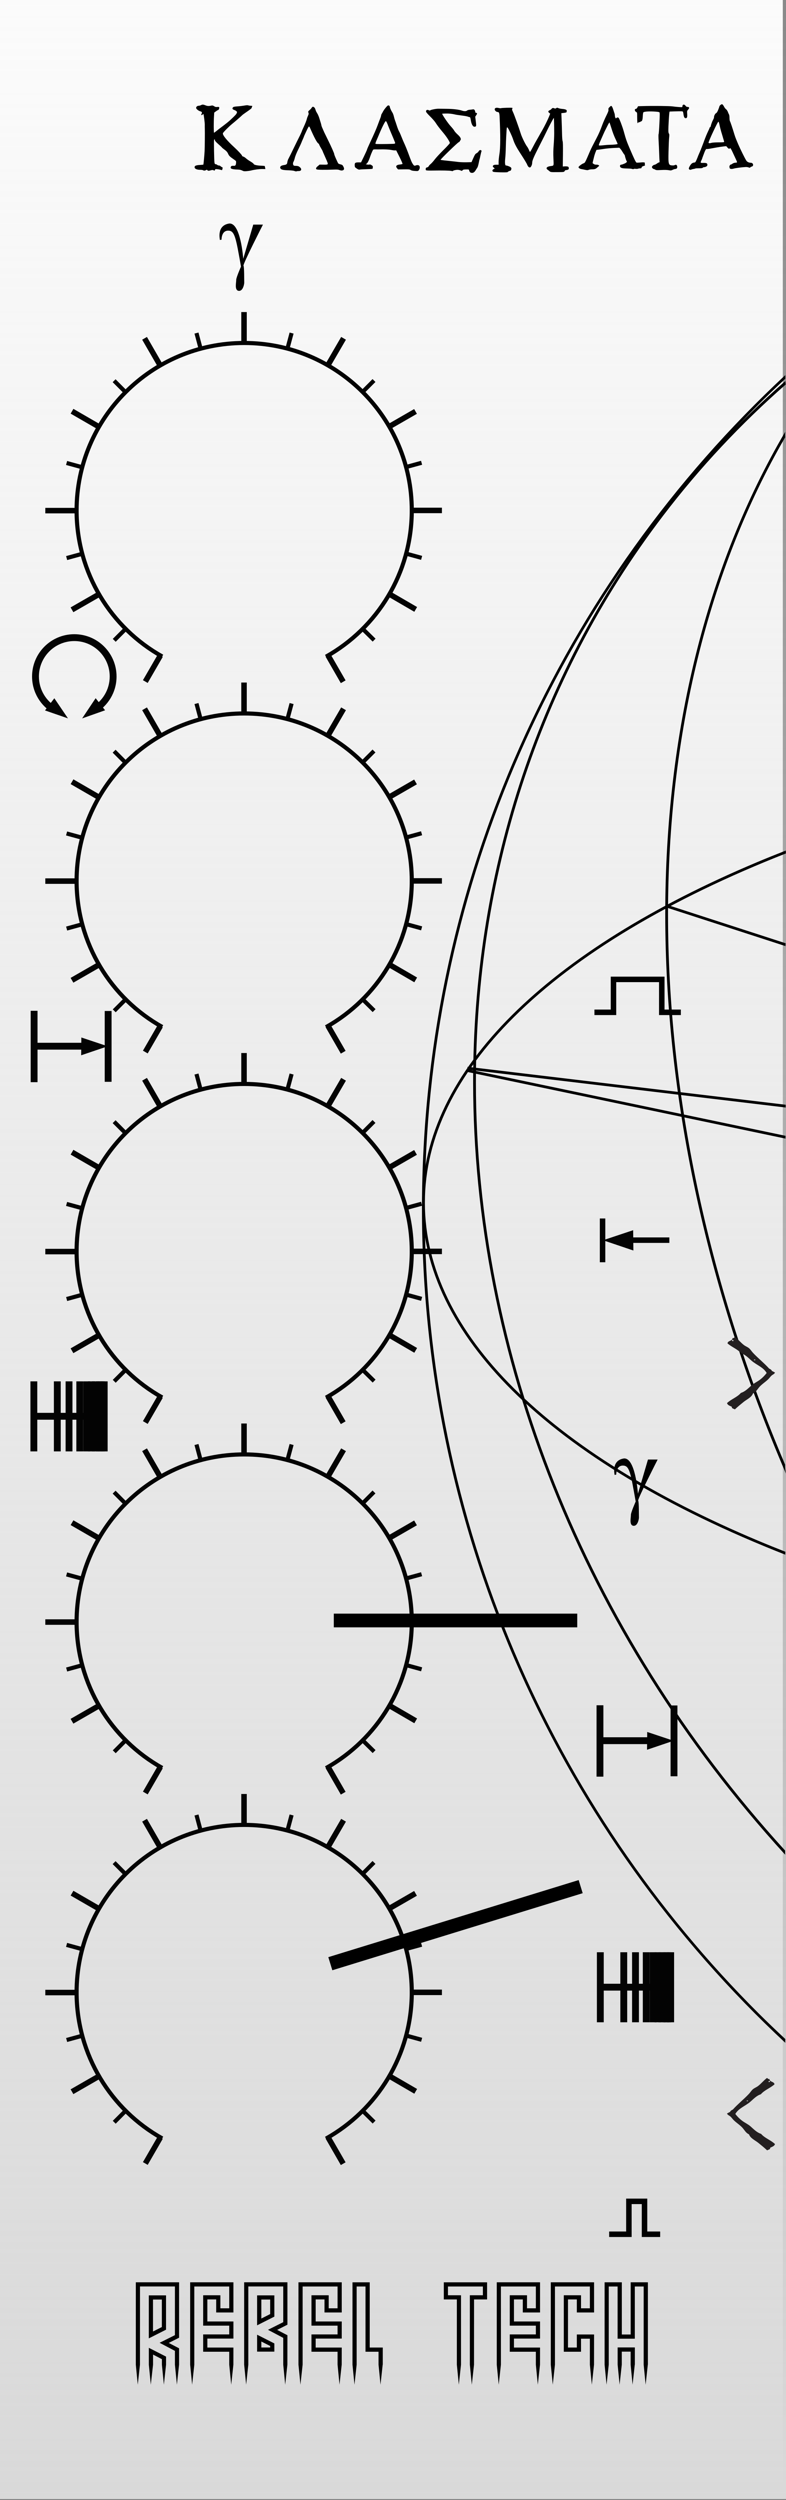 <?xml version="1.0" encoding="UTF-8" standalone="no"?>
<!-- Created with Inkscape (http://www.inkscape.org/) -->

<svg
   width="40.465mm"
   height="128.55mm"
   viewBox="0 0 40.465 128.55"
   version="1.1"
   id="svg3463"
   inkscape:version="1.1.1 (c3084ef, 2021-09-22)"
   sodipodi:docname="Klasmata.svg"
   xmlns:inkscape="http://www.inkscape.org/namespaces/inkscape"
   xmlns:sodipodi="http://sodipodi.sourceforge.net/DTD/sodipodi-0.dtd"
   xmlns:xlink="http://www.w3.org/1999/xlink"
   xmlns="http://www.w3.org/2000/svg"
   xmlns:svg="http://www.w3.org/2000/svg">
  <rect x="0" y="0" width="40.465" height="128.55" fill="#808080" stroke="none"/>
  <sodipodi:namedview
     id="namedview3465"
     pagecolor="#ffffff"
     bordercolor="#666666"
     borderopacity="1.0"
     inkscape:pageshadow="2"
     inkscape:pageopacity="0.0"
     inkscape:pagecheckerboard="0"
     inkscape:document-units="mm"
     showgrid="false"
     fit-margin-top="0"
     fit-margin-left="0"
     fit-margin-right="0"
     fit-margin-bottom="0"
     inkscape:zoom="0.77771465"
     inkscape:cx="111.86622"
     inkscape:cy="151.08369"
     inkscape:window-width="1312"
     inkscape:window-height="1081"
     inkscape:window-x="2560"
     inkscape:window-y="69"
     inkscape:window-maximized="0"
     inkscape:current-layer="g16669" />
  <defs
     id="defs3460">
    <linearGradient
       inkscape:collect="always"
       xlink:href="#linearGradient5761"
       id="linearGradient5763"
       x1="10"
       y1="128.5"
       x2="10"
       y2="5.583496e-07"
       gradientUnits="userSpaceOnUse"
       gradientTransform="matrix(2.024,0,0,1,-0.025,-0.025)" />
    <linearGradient
       inkscape:collect="always"
       id="linearGradient5761">
      <stop
         style="stop-color:#d9d9d9;stop-opacity:1"
         offset="0"
         id="stop5757" />
      <stop
         style="stop-color:#d9d9d9;stop-opacity:0.102"
         offset="1"
         id="stop5759" />
    </linearGradient>
  </defs>
  <g
     inkscape:label="background"
     inkscape:groupmode="layer"
     id="layer1"
     style="display:inline">
    <g
       id="g16669"
       style="fill:none;stroke:#ff0000;stroke-width:0.05"
       transform="translate(0.025,0.025)">
      <rect
         id="rect16671"
         height="128.5"
         width="40.3"
         y="-0.025"
         x="-0.025"
         style="fill:#ffffff;fill-opacity:1;stroke:none" />
      <rect
         x="-0.025"
         y="-0.025"
         width="40.47"
         height="128.5"
         id="rect2081-3"
         style="display:inline;fill:url(#linearGradient5763);fill-opacity:1;stroke:none;stroke-width:0.071" />
      <g
         id="g16679"
         transform="translate(12.53,102.35)">
        <g
           id="g16681">
          <path
             id="path16683"
             d="M -4.204,7.581 C -6.835,6.111 -8.612,3.301 -8.612,0.071 c 0,-4.75 3.863,-8.61 8.628,-8.61 4.764,0 8.628,3.86 8.628,8.61 0,3.23 -1.78,6.04 -4.415,7.52"
             style="fill:none;stroke:#030303;stroke-width:0.212"
             inkscape:connector-curvature="0" />
          <path
             id="path16685"
             d="m -2.44,-9.049 0.216,0.81"
             style="fill:none;stroke:#030303;stroke-width:0.212"
             inkscape:connector-curvature="0" />
          <path
             id="path16687"
             d="m -5.113,-8.779 0.808,1.4"
             style="fill:none;stroke:#030303;stroke-width:0.283"
             inkscape:connector-curvature="0" />
          <path
             id="path16689"
             d="m -6.68,-6.599 0.589,0.59"
             style="fill:none;stroke:#030303;stroke-width:0.212"
             inkscape:connector-curvature="0" />
          <path
             id="path16691"
             d="m -8.847,-5.029 1.385,0.8"
             style="fill:none;stroke:#030303;stroke-width:0.283"
             inkscape:connector-curvature="0" />
          <path
             id="path16693"
             d="m -9.127,-2.369 0.804,0.22"
             style="fill:none;stroke:#030303;stroke-width:0.212"
             inkscape:connector-curvature="0" />
          <path
             id="path16695"
             d="m -10.222,0.081 h 1.606"
             style="fill:none;stroke:#030303;stroke-width:0.283"
             inkscape:connector-curvature="0" />
          <path
             id="path16697"
             d="M -9.124,2.521 -8.32,2.301"
             style="fill:none;stroke:#030303;stroke-width:0.212"
             inkscape:connector-curvature="0" />
          <path
             id="path16699"
             d="M -8.849,5.181 -7.457,4.381"
             style="fill:none;stroke:#030303;stroke-width:0.283"
             inkscape:connector-curvature="0" />
          <path
             id="path16701"
             d="m -6.674,6.751 0.588,-0.59"
             style="fill:none;stroke:#030303;stroke-width:0.212"
             inkscape:connector-curvature="0" />
          <path
             id="path16703"
             d="m -5.074,8.871 0.776,-1.34"
             style="fill:none;stroke:#030303;stroke-width:0.283"
             inkscape:connector-curvature="0" />
          <path
             id="path16705"
             d="M 5.114,8.881 4.33,7.521"
             style="fill:none;stroke:#030303;stroke-width:0.283"
             inkscape:connector-curvature="0" />
          <path
             id="path16707"
             d="m 6.705,6.741 -0.589,-0.58"
             style="fill:none;stroke:#030303;stroke-width:0.212"
             inkscape:connector-curvature="0" />
          <path
             id="path16709"
             d="m 8.846,5.161 -1.36,-0.79"
             style="fill:none;stroke:#030303;stroke-width:0.283"
             inkscape:connector-curvature="0" />
          <path
             id="path16711"
             d="M 9.151,2.511 8.347,2.291"
             style="fill:none;stroke:#030303;stroke-width:0.212"
             inkscape:connector-curvature="0" />
          <path
             id="path16713"
             d="M 10.196,0.071 H 8.64"
             style="fill:none;stroke:#030303;stroke-width:0.283"
             inkscape:connector-curvature="0" />
          <path
             id="path16715"
             d="M 9.149,-2.379 8.345,-2.159"
             style="fill:none;stroke:#030303;stroke-width:0.212"
             inkscape:connector-curvature="0" />
          <path
             id="path16717"
             d="M 8.837,-5.019 7.483,-4.239"
             style="fill:none;stroke:#030303;stroke-width:0.283"
             inkscape:connector-curvature="0" />
          <path
             id="path16719"
             d="m 6.699,-6.609 -0.588,0.59"
             style="fill:none;stroke:#030303;stroke-width:0.212"
             inkscape:connector-curvature="0" />
          <path
             id="path16721"
             d="m 5.132,-8.779 -0.809,1.39"
             style="fill:none;stroke:#030303;stroke-width:0.283"
             inkscape:connector-curvature="0" />
          <path
             id="path16723"
             d="m 2.457,-9.049 -0.215,0.8"
             style="fill:none;stroke:#030303;stroke-width:0.212"
             inkscape:connector-curvature="0" />
          <path
             id="path16725"
             d="m 0.008,-10.129 v 1.59"
             style="fill:none;stroke:#030303;stroke-width:0.283"
             inkscape:connector-curvature="0" />
        </g>
      </g>
      <g
         id="g16729"
         transform="translate(12.53,83.3)">
        <g
           id="g16731">
          <path
             id="path16733"
             d="M -4.204,7.581 C -6.835,6.111 -8.612,3.301 -8.612,0.071 c 0,-4.75 3.863,-8.61 8.628,-8.61 4.764,0 8.628,3.86 8.628,8.61 0,3.23 -1.78,6.04 -4.415,7.52"
             style="fill:none;stroke:#030303;stroke-width:0.212"
             inkscape:connector-curvature="0" />
          <path
             id="path16735"
             d="m -2.44,-9.049 0.216,0.81"
             style="fill:none;stroke:#030303;stroke-width:0.212"
             inkscape:connector-curvature="0" />
          <path
             id="path16737"
             d="m -5.113,-8.779 0.808,1.4"
             style="fill:none;stroke:#030303;stroke-width:0.283"
             inkscape:connector-curvature="0" />
          <path
             id="path16739"
             d="m -6.68,-6.599 0.589,0.59"
             style="fill:none;stroke:#030303;stroke-width:0.212"
             inkscape:connector-curvature="0" />
          <path
             id="path16741"
             d="m -8.847,-5.029 1.385,0.8"
             style="fill:none;stroke:#030303;stroke-width:0.283"
             inkscape:connector-curvature="0" />
          <path
             id="path16743"
             d="m -9.127,-2.369 0.804,0.22"
             style="fill:none;stroke:#030303;stroke-width:0.212"
             inkscape:connector-curvature="0" />
          <path
             id="path16745"
             d="m -10.222,0.081 h 1.606"
             style="fill:none;stroke:#030303;stroke-width:0.283"
             inkscape:connector-curvature="0" />
          <path
             id="path16747"
             d="M -9.124,2.521 -8.32,2.301"
             style="fill:none;stroke:#030303;stroke-width:0.212"
             inkscape:connector-curvature="0" />
          <path
             id="path16749"
             d="M -8.849,5.181 -7.457,4.381"
             style="fill:none;stroke:#030303;stroke-width:0.283"
             inkscape:connector-curvature="0" />
          <path
             id="path16751"
             d="m -6.674,6.751 0.588,-0.59"
             style="fill:none;stroke:#030303;stroke-width:0.212"
             inkscape:connector-curvature="0" />
          <path
             id="path16753"
             d="m -5.074,8.871 0.776,-1.34"
             style="fill:none;stroke:#030303;stroke-width:0.283"
             inkscape:connector-curvature="0" />
          <path
             id="path16755"
             d="M 5.114,8.881 4.33,7.521"
             style="fill:none;stroke:#030303;stroke-width:0.283"
             inkscape:connector-curvature="0" />
          <path
             id="path16757"
             d="m 6.705,6.741 -0.589,-0.58"
             style="fill:none;stroke:#030303;stroke-width:0.212"
             inkscape:connector-curvature="0" />
          <path
             id="path16759"
             d="m 8.846,5.161 -1.36,-0.79"
             style="fill:none;stroke:#030303;stroke-width:0.283"
             inkscape:connector-curvature="0" />
          <path
             id="path16761"
             d="M 9.151,2.511 8.347,2.291"
             style="fill:none;stroke:#030303;stroke-width:0.212"
             inkscape:connector-curvature="0" />
          <path
             id="path16763"
             d="M 10.196,0.071 H 8.64"
             style="fill:none;stroke:#030303;stroke-width:0.283"
             inkscape:connector-curvature="0" />
          <path
             id="path16765"
             d="M 9.149,-2.379 8.345,-2.159"
             style="fill:none;stroke:#030303;stroke-width:0.212"
             inkscape:connector-curvature="0" />
          <path
             id="path16767"
             d="M 8.837,-5.019 7.483,-4.239"
             style="fill:none;stroke:#030303;stroke-width:0.283"
             inkscape:connector-curvature="0" />
          <path
             id="path16769"
             d="m 6.699,-6.609 -0.588,0.59"
             style="fill:none;stroke:#030303;stroke-width:0.212"
             inkscape:connector-curvature="0" />
          <path
             id="path16771"
             d="m 5.132,-8.779 -0.809,1.39"
             style="fill:none;stroke:#030303;stroke-width:0.283"
             inkscape:connector-curvature="0" />
          <path
             id="path16773"
             d="m 2.457,-9.049 -0.215,0.8"
             style="fill:none;stroke:#030303;stroke-width:0.212"
             inkscape:connector-curvature="0" />
          <path
             id="path16775"
             d="m 0.008,-10.129 v 1.59"
             style="fill:none;stroke:#030303;stroke-width:0.283"
             inkscape:connector-curvature="0" />
        </g>
      </g>
      <g
         id="g16779"
         transform="translate(12.53,64.25)">
        <g
           id="g16781">
          <path
             id="path16783"
             d="M -4.204,7.581 C -6.835,6.111 -8.612,3.301 -8.612,0.071 c 0,-4.75 3.863,-8.61 8.628,-8.61 4.764,0 8.628,3.86 8.628,8.61 0,3.23 -1.78,6.04 -4.415,7.52"
             style="fill:none;stroke:#030303;stroke-width:0.212"
             inkscape:connector-curvature="0" />
          <path
             id="path16785"
             d="m -2.44,-9.049 0.216,0.81"
             style="fill:none;stroke:#030303;stroke-width:0.212"
             inkscape:connector-curvature="0" />
          <path
             id="path16787"
             d="m -5.113,-8.779 0.808,1.4"
             style="fill:none;stroke:#030303;stroke-width:0.283"
             inkscape:connector-curvature="0" />
          <path
             id="path16789"
             d="m -6.68,-6.599 0.589,0.59"
             style="fill:none;stroke:#030303;stroke-width:0.212"
             inkscape:connector-curvature="0" />
          <path
             id="path16791"
             d="m -8.847,-5.029 1.385,0.8"
             style="fill:none;stroke:#030303;stroke-width:0.283"
             inkscape:connector-curvature="0" />
          <path
             id="path16793"
             d="m -9.127,-2.369 0.804,0.22"
             style="fill:none;stroke:#030303;stroke-width:0.212"
             inkscape:connector-curvature="0" />
          <path
             id="path16795"
             d="m -10.222,0.081 h 1.606"
             style="fill:none;stroke:#030303;stroke-width:0.283"
             inkscape:connector-curvature="0" />
          <path
             id="path16797"
             d="M -9.124,2.521 -8.32,2.301"
             style="fill:none;stroke:#030303;stroke-width:0.212"
             inkscape:connector-curvature="0" />
          <path
             id="path16799"
             d="M -8.849,5.181 -7.457,4.381"
             style="fill:none;stroke:#030303;stroke-width:0.283"
             inkscape:connector-curvature="0" />
          <path
             id="path16801"
             d="m -6.674,6.751 0.588,-0.59"
             style="fill:none;stroke:#030303;stroke-width:0.212"
             inkscape:connector-curvature="0" />
          <path
             id="path16803"
             d="m -5.074,8.871 0.776,-1.34"
             style="fill:none;stroke:#030303;stroke-width:0.283"
             inkscape:connector-curvature="0" />
          <path
             id="path16805"
             d="M 5.114,8.881 4.33,7.521"
             style="fill:none;stroke:#030303;stroke-width:0.283"
             inkscape:connector-curvature="0" />
          <path
             id="path16807"
             d="m 6.705,6.741 -0.589,-0.58"
             style="fill:none;stroke:#030303;stroke-width:0.212"
             inkscape:connector-curvature="0" />
          <path
             id="path16809"
             d="m 8.846,5.161 -1.36,-0.79"
             style="fill:none;stroke:#030303;stroke-width:0.283"
             inkscape:connector-curvature="0" />
          <path
             id="path16811"
             d="M 9.151,2.511 8.347,2.291"
             style="fill:none;stroke:#030303;stroke-width:0.212"
             inkscape:connector-curvature="0" />
          <path
             id="path16813"
             d="M 10.196,0.071 H 8.64"
             style="fill:none;stroke:#030303;stroke-width:0.283"
             inkscape:connector-curvature="0" />
          <path
             id="path16815"
             d="M 9.149,-2.379 8.345,-2.159"
             style="fill:none;stroke:#030303;stroke-width:0.212"
             inkscape:connector-curvature="0" />
          <path
             id="path16817"
             d="M 8.837,-5.019 7.483,-4.239"
             style="fill:none;stroke:#030303;stroke-width:0.283"
             inkscape:connector-curvature="0" />
          <path
             id="path16819"
             d="m 6.699,-6.609 -0.588,0.59"
             style="fill:none;stroke:#030303;stroke-width:0.212"
             inkscape:connector-curvature="0" />
          <path
             id="path16821"
             d="m 5.132,-8.779 -0.809,1.39"
             style="fill:none;stroke:#030303;stroke-width:0.283"
             inkscape:connector-curvature="0" />
          <path
             id="path16823"
             d="m 2.457,-9.049 -0.215,0.8"
             style="fill:none;stroke:#030303;stroke-width:0.212"
             inkscape:connector-curvature="0" />
          <path
             id="path16825"
             d="m 0.008,-10.129 v 1.59"
             style="fill:none;stroke:#030303;stroke-width:0.283"
             inkscape:connector-curvature="0" />
        </g>
      </g>
      <g
         id="g16829"
         transform="translate(12.53,45.2)">
        <g
           id="g16831">
          <path
             id="path16833"
             d="M -4.204,7.581 C -6.835,6.111 -8.612,3.301 -8.612,0.071 c 0,-4.75 3.863,-8.61 8.628,-8.61 4.764,0 8.628,3.86 8.628,8.61 0,3.23 -1.78,6.04 -4.415,7.52"
             style="fill:none;stroke:#030303;stroke-width:0.212"
             inkscape:connector-curvature="0" />
          <path
             id="path16835"
             d="m -2.44,-9.049 0.216,0.81"
             style="fill:none;stroke:#030303;stroke-width:0.212"
             inkscape:connector-curvature="0" />
          <path
             id="path16837"
             d="m -5.113,-8.779 0.808,1.4"
             style="fill:none;stroke:#030303;stroke-width:0.283"
             inkscape:connector-curvature="0" />
          <path
             id="path16839"
             d="m -6.68,-6.599 0.589,0.59"
             style="fill:none;stroke:#030303;stroke-width:0.212"
             inkscape:connector-curvature="0" />
          <path
             id="path16841"
             d="m -8.847,-5.029 1.385,0.8"
             style="fill:none;stroke:#030303;stroke-width:0.283"
             inkscape:connector-curvature="0" />
          <path
             id="path16843"
             d="m -9.127,-2.369 0.804,0.22"
             style="fill:none;stroke:#030303;stroke-width:0.212"
             inkscape:connector-curvature="0" />
          <path
             id="path16845"
             d="m -10.222,0.081 h 1.606"
             style="fill:none;stroke:#030303;stroke-width:0.283"
             inkscape:connector-curvature="0" />
          <path
             id="path16847"
             d="M -9.124,2.521 -8.32,2.301"
             style="fill:none;stroke:#030303;stroke-width:0.212"
             inkscape:connector-curvature="0" />
          <path
             id="path16849"
             d="M -8.849,5.181 -7.457,4.381"
             style="fill:none;stroke:#030303;stroke-width:0.283"
             inkscape:connector-curvature="0" />
          <path
             id="path16851"
             d="m -6.674,6.751 0.588,-0.59"
             style="fill:none;stroke:#030303;stroke-width:0.212"
             inkscape:connector-curvature="0" />
          <path
             id="path16853"
             d="m -5.074,8.871 0.776,-1.34"
             style="fill:none;stroke:#030303;stroke-width:0.283"
             inkscape:connector-curvature="0" />
          <path
             id="path16855"
             d="M 5.114,8.881 4.33,7.521"
             style="fill:none;stroke:#030303;stroke-width:0.283"
             inkscape:connector-curvature="0" />
          <path
             id="path16857"
             d="m 6.705,6.741 -0.589,-0.58"
             style="fill:none;stroke:#030303;stroke-width:0.212"
             inkscape:connector-curvature="0" />
          <path
             id="path16859"
             d="m 8.846,5.161 -1.36,-0.79"
             style="fill:none;stroke:#030303;stroke-width:0.283"
             inkscape:connector-curvature="0" />
          <path
             id="path16861"
             d="M 9.151,2.511 8.347,2.291"
             style="fill:none;stroke:#030303;stroke-width:0.212"
             inkscape:connector-curvature="0" />
          <path
             id="path16863"
             d="M 10.196,0.071 H 8.64"
             style="fill:none;stroke:#030303;stroke-width:0.283"
             inkscape:connector-curvature="0" />
          <path
             id="path16865"
             d="M 9.149,-2.379 8.345,-2.159"
             style="fill:none;stroke:#030303;stroke-width:0.212"
             inkscape:connector-curvature="0" />
          <path
             id="path16867"
             d="M 8.837,-5.019 7.483,-4.239"
             style="fill:none;stroke:#030303;stroke-width:0.283"
             inkscape:connector-curvature="0" />
          <path
             id="path16869"
             d="m 6.699,-6.609 -0.588,0.59"
             style="fill:none;stroke:#030303;stroke-width:0.212"
             inkscape:connector-curvature="0" />
          <path
             id="path16871"
             d="m 5.132,-8.779 -0.809,1.39"
             style="fill:none;stroke:#030303;stroke-width:0.283"
             inkscape:connector-curvature="0" />
          <path
             id="path16873"
             d="m 2.457,-9.049 -0.215,0.8"
             style="fill:none;stroke:#030303;stroke-width:0.212"
             inkscape:connector-curvature="0" />
          <path
             id="path16875"
             d="m 0.008,-10.129 v 1.59"
             style="fill:none;stroke:#030303;stroke-width:0.283"
             inkscape:connector-curvature="0" />
        </g>
      </g>
      <g
         id="g16879"
         transform="translate(12.53,26.15)">
        <g
           id="g16881">
          <path
             id="path16883"
             d="M -4.204,7.581 C -6.835,6.111 -8.612,3.301 -8.612,0.071 c 0,-4.75 3.863,-8.61 8.628,-8.61 4.764,0 8.628,3.86 8.628,8.61 0,3.23 -1.78,6.04 -4.415,7.52"
             style="fill:none;stroke:#030303;stroke-width:0.212"
             inkscape:connector-curvature="0" />
          <path
             id="path16885"
             d="m -2.44,-9.049 0.216,0.81"
             style="fill:none;stroke:#030303;stroke-width:0.212"
             inkscape:connector-curvature="0" />
          <path
             id="path16887"
             d="m -5.113,-8.779 0.808,1.4"
             style="fill:none;stroke:#030303;stroke-width:0.283"
             inkscape:connector-curvature="0" />
          <path
             id="path16889"
             d="m -6.68,-6.599 0.589,0.59"
             style="fill:none;stroke:#030303;stroke-width:0.212"
             inkscape:connector-curvature="0" />
          <path
             id="path16891"
             d="m -8.847,-5.029 1.385,0.8"
             style="fill:none;stroke:#030303;stroke-width:0.283"
             inkscape:connector-curvature="0" />
          <path
             id="path16893"
             d="m -9.127,-2.369 0.804,0.22"
             style="fill:none;stroke:#030303;stroke-width:0.212"
             inkscape:connector-curvature="0" />
          <path
             id="path16895"
             d="m -10.222,0.081 h 1.606"
             style="fill:none;stroke:#030303;stroke-width:0.283"
             inkscape:connector-curvature="0" />
          <path
             id="path16897"
             d="M -9.124,2.521 -8.32,2.301"
             style="fill:none;stroke:#030303;stroke-width:0.212"
             inkscape:connector-curvature="0" />
          <path
             id="path16899"
             d="M -8.849,5.181 -7.457,4.381"
             style="fill:none;stroke:#030303;stroke-width:0.283"
             inkscape:connector-curvature="0" />
          <path
             id="path16901"
             d="m -6.674,6.751 0.588,-0.59"
             style="fill:none;stroke:#030303;stroke-width:0.212"
             inkscape:connector-curvature="0" />
          <path
             id="path16903"
             d="m -5.074,8.871 0.776,-1.34"
             style="fill:none;stroke:#030303;stroke-width:0.283"
             inkscape:connector-curvature="0" />
          <path
             id="path16905"
             d="M 5.114,8.881 4.33,7.521"
             style="fill:none;stroke:#030303;stroke-width:0.283"
             inkscape:connector-curvature="0" />
          <path
             id="path16907"
             d="m 6.705,6.741 -0.589,-0.58"
             style="fill:none;stroke:#030303;stroke-width:0.212"
             inkscape:connector-curvature="0" />
          <path
             id="path16909"
             d="m 8.846,5.161 -1.36,-0.79"
             style="fill:none;stroke:#030303;stroke-width:0.283"
             inkscape:connector-curvature="0" />
          <path
             id="path16911"
             d="M 9.151,2.511 8.347,2.291"
             style="fill:none;stroke:#030303;stroke-width:0.212"
             inkscape:connector-curvature="0" />
          <path
             id="path16913"
             d="M 10.196,0.071 H 8.64"
             style="fill:none;stroke:#030303;stroke-width:0.283"
             inkscape:connector-curvature="0" />
          <path
             id="path16915"
             d="M 9.149,-2.379 8.345,-2.159"
             style="fill:none;stroke:#030303;stroke-width:0.212"
             inkscape:connector-curvature="0" />
          <path
             id="path16917"
             d="M 8.837,-5.019 7.483,-4.239"
             style="fill:none;stroke:#030303;stroke-width:0.283"
             inkscape:connector-curvature="0" />
          <path
             id="path16919"
             d="m 6.699,-6.609 -0.588,0.59"
             style="fill:none;stroke:#030303;stroke-width:0.212"
             inkscape:connector-curvature="0" />
          <path
             id="path16921"
             d="m 5.132,-8.779 -0.809,1.39"
             style="fill:none;stroke:#030303;stroke-width:0.283"
             inkscape:connector-curvature="0" />
          <path
             id="path16923"
             d="m 2.457,-9.049 -0.215,0.8"
             style="fill:none;stroke:#030303;stroke-width:0.212"
             inkscape:connector-curvature="0" />
          <path
             id="path16925"
             d="m 0.008,-10.129 v 1.59"
             style="fill:none;stroke:#030303;stroke-width:0.283"
             inkscape:connector-curvature="0" />
        </g>
      </g>
    </g>
    <path
       d="M 40.431,104.849 C 39.97,104.418 39.513,103.983 39.066,103.538 28.439,92.949 21.866,78.32 21.866,62.161 c 0,-16.159 6.573,-30.787 17.2,-41.376 0.436,-0.435 0.881,-0.86 1.331,-1.281 0.009,-0.009 0.019,-0.018 0.029,-0.026 2.83e-4,-0.028 0.003,-0.056 0.003,-0.084 0,-0.035 -0.003,-0.069 -0.003,-0.104 -11.505,10.706 -18.702,25.948 -18.702,42.871 0,16.925 7.196,32.172 18.703,42.878 -0.003,-0.064 -0.003,-0.127 0.003,-0.191 z"
       id="path7963"
       inkscape:connector-curvature="0"
       style="stroke-width:0.282" />
    <path
       d="m 40.438,75.618 c -0.015,-0.101 -0.023,-0.203 -0.019,-0.305 C 36.361,65.763 34.391,56.036 34.391,47.006 c 2.82e-4,-9.213 2.066,-17.683 6.03,-24.519 -0.007,-0.094 -0.006,-0.189 0.003,-0.283 -4.06,6.898 -6.175,15.474 -6.175,24.802 0,9.181 2.031,19.075 6.215,28.773 -0.012,-0.053 -0.021,-0.107 -0.027,-0.161 z"
       id="path7967"
       inkscape:connector-curvature="0"
       style="stroke-width:0.282" />
    <path
       d="M 40.419,95.155 C 30.023,83.744 24.5,69.485 24.5,55.646 c 0,-10.415 3.124,-20.59 9.644,-29.135 1.902,-2.492 4.019,-4.735 6.305,-6.74 -0.01,-0.058 -0.016,-0.116 -0.02,-0.175 -0.01,0.009 -0.021,0.018 -0.032,0.027 -2.31,2.021 -4.446,4.286 -6.366,6.802 -6.54,8.571 -9.673,18.778 -9.673,29.221 0,13.925 5.575,28.269 16.065,39.724 -0.007,-0.072 -0.008,-0.144 -0.005,-0.215 z"
       id="path7969"
       inkscape:connector-curvature="0"
       style="stroke-width:0.282" />
    <path
       d="m 40.443,48.502 -6.058,-1.962 -0.043,0.134 6.094,1.974 c -2.82e-4,-0.049 0.003,-0.097 0.007,-0.146 z"
       id="path7971"
       inkscape:connector-curvature="0"
       style="stroke-width:0.282" />
    <path
       d="m 40.438,58.403 -16.317,-3.415 -0.029,0.138 16.345,3.42 c -0.003,-0.048 0,-0.096 0.003,-0.144 z"
       id="path7973"
       inkscape:connector-curvature="0"
       style="stroke-width:0.282" />
    <path
       d="m 40.447,56.806 -16.374,-1.952 -0.017,0.14 16.391,1.954 c -0.003,-0.047 -0.003,-0.095 0,-0.142 z"
       id="path7975"
       inkscape:connector-curvature="0"
       style="stroke-width:0.282" />
    <g
       id="g17102"
       transform="matrix(0.282,0,0,0.282,-21.984,14.988)">
      <path
         style="fill:#030303"
         inkscape:connector-curvature="0"
         id="path7977"
         d="m 88.365,75.84 c -1.973,-1.109 -3.303,-3.216 -3.303,-5.637 0,-1.786 0.723,-3.397 1.894,-4.569 1.171,-1.17 2.784,-1.893 4.569,-1.893 1.785,0 3.396,0.722 4.568,1.893 1.17,1.171 1.893,2.783 1.893,4.569 0,2.423 -1.332,4.531 -3.306,5.639 l 0.611,1.09 c 2.353,-1.318 3.944,-3.839 3.944,-6.729 0,-4.26 -3.453,-7.711 -7.711,-7.712 -4.259,0 -7.713,3.453 -7.713,7.712 0,2.888 1.588,5.406 3.939,6.727 z" />
      <polygon
         transform="translate(-941.01,-395.034)"
         style="fill:#030303"
         id="polygon7979"
         points="1031.379,472.875 1028.887,469.207 1027.18,471.425 " />
      <polygon
         transform="translate(-941.01,-395.034)"
         style="fill:#030303"
         id="polygon7981"
         points="1033.963,472.88 1036.429,469.193 1038.152,471.398 " />
    </g>
    <g
       id="g17096"
       transform="matrix(0.282,0,0,0.282,-21.984,14.988)">
      <polyline
         transform="translate(-941.01,-395.034)"
         style="fill:#030303"
         id="polyline7983"
         points="1024.569,526.193 1024.569,539.209 1025.819,539.209 1025.819,526.193 " />
      <polyline
         transform="translate(-941.01,-395.034)"
         style="fill:#030303"
         id="polyline7985"
         points="1038.084,526.228 1038.084,539.141 1039.334,539.141 1039.334,526.228 " />
      <polyline
         transform="translate(-941.01,-395.034)"
         style="fill:#030303"
         id="polyline7987"
         points="1025.332,533.275 1035.428,533.275 1035.428,532.025 1025.332,532.025 " />
      <polygon
         transform="translate(-941.01,-395.034)"
         style="fill:#030303"
         id="polygon7989"
         points="1033.82,531.059 1033.785,534.305 1038.635,532.664 " />
    </g>
    <g
       id="g17083"
       transform="matrix(0.282,0,0,0.282,-21.984,14.988)">
      <polyline
         transform="translate(-941.01,-395.034)"
         style="fill:#030303"
         id="polyline7991"
         points="1024.947,600.754 1038.192,600.754 1038.192,599.504 1024.947,599.504 " />
      <polyline
         transform="translate(-941.01,-395.034)"
         style="fill:#030303"
         id="polyline7993"
         points="1024.523,593.761 1024.523,606.531 1025.773,606.531 1025.773,593.761 " />
      <polyline
         transform="translate(-941.01,-395.034)"
         style="fill:#030303"
         id="polyline7995"
         points="1030.945,593.761 1030.945,606.531 1032.195,606.531 1032.195,593.761 " />
      <polyline
         transform="translate(-941.01,-395.034)"
         style="fill:#030303"
         id="polyline7997"
         points="1032.906,593.761 1032.906,606.531 1034.156,606.531 1034.156,593.761 " />
      <polyline
         transform="translate(-941.01,-395.034)"
         style="fill:#030303"
         id="polyline7999"
         points="1034.156,593.761 1034.156,606.531 1035.406,606.531 1035.406,593.761 " />
      <polyline
         transform="translate(-941.01,-395.034)"
         style="fill:#030303"
         id="polyline8001"
         points="1035.049,593.761 1035.049,606.531 1036.299,606.531 1036.299,593.761 " />
      <polyline
         transform="translate(-941.01,-395.034)"
         style="fill:#030303"
         id="polyline8003"
         points="1035.761,593.761 1035.761,606.531 1037.011,606.531 1037.011,593.761 " />
      <polyline
         transform="translate(-941.01,-395.034)"
         style="fill:#030303"
         id="polyline8005"
         points="1036.477,593.761 1036.477,606.531 1037.727,606.531 1037.727,593.761 " />
      <polyline
         transform="translate(-941.01,-395.034)"
         style="fill:#030303"
         id="polyline8007"
         points="1036.832,593.761 1036.832,606.531 1038.082,606.531 1038.082,593.761 " />
      <polyline
         transform="translate(-941.01,-395.034)"
         style="fill:#030303"
         id="polyline8009"
         points="1037.367,593.761 1037.367,606.531 1038.617,606.531 1038.617,593.761 " />
      <polyline
         transform="translate(-941.01,-395.034)"
         style="fill:#030303"
         id="polyline8011"
         points="1028.805,593.761 1028.805,606.531 1030.055,606.531 1030.055,593.761 " />
    </g>
    <g
       id="g11221"
       transform="matrix(0.282,0,0,0.282,0.025,0.025)">
      <path
         inkscape:connector-curvature="0"
         id="path8013"
         d="m 136.989,29.589 c -0.374,-0.004 -0.688,-0.157 -0.849,-0.423 -0.274,-0.436 -1.043,-1.991 -1.464,-2.959 -0.4,-0.938 -0.521,-1.231 -0.69,-1.783 -0.374,-1.227 -0.753,-2.354 -0.824,-2.435 -0.037,-0.047 -0.07,-0.308 -0.072,-0.569 -0.001,-0.264 -0.038,-0.547 -0.09,-0.625 -0.045,-0.078 -0.142,-0.295 -0.213,-0.48 -0.068,-0.188 -0.217,-0.407 -0.33,-0.487 -0.104,-0.079 -0.255,-0.265 -0.325,-0.403 -0.184,-0.355 -0.312,-0.508 -0.439,-0.508 -0.124,0 -0.438,0.271 -0.438,0.383 0,0.036 -0.104,0.313 -0.218,0.614 -0.144,0.362 -0.267,0.562 -0.373,0.614 -0.181,0.077 -0.399,0.477 -0.4,0.729 0,0.161 -0.021,0.204 -0.249,0.658 -0.129,0.258 -0.278,0.679 -0.355,1.016 -0.026,0.108 -0.074,0.18 -0.113,0.158 l -0.064,0.047 c 0,0.047 -0.107,0.319 -0.245,0.595 -0.132,0.271 -0.312,0.679 -0.401,0.894 -0.085,0.217 -0.181,0.459 -0.212,0.537 -0.029,0.076 -0.161,0.41 -0.279,0.751 -0.341,0.902 -0.568,1.479 -0.784,1.959 -0.107,0.232 -0.216,0.506 -0.252,0.604 -0.03,0.094 -0.146,0.375 -0.254,0.619 -0.167,0.376 -0.229,0.452 -0.376,0.452 -0.103,0 -0.271,0.053 -0.396,0.119 -0.254,0.146 -0.675,0.837 -0.616,1.021 0.048,0.164 0.271,0.24 0.442,0.146 0.067,-0.036 0.25,-0.09 0.396,-0.109 0.149,-0.025 0.313,-0.062 0.351,-0.087 0.036,-0.031 0.339,-0.044 0.666,-0.044 0.425,0.002 0.618,-0.023 0.681,-0.095 0.041,-0.06 0.16,-0.104 0.254,-0.104 0.188,0 0.456,-0.117 0.542,-0.244 0.103,-0.149 0.051,-0.396 -0.102,-0.472 -0.081,-0.042 -0.313,-0.073 -0.518,-0.063 -0.63,0.022 -0.65,-0.003 -0.396,-0.519 0.078,-0.167 0.141,-0.324 0.141,-0.348 0,-0.029 0.037,-0.146 0.086,-0.255 0.039,-0.108 0.153,-0.399 0.244,-0.651 0.188,-0.526 0.365,-0.818 0.459,-0.762 0.037,0.021 0.33,-0.007 0.653,-0.067 0.329,-0.06 0.863,-0.156 1.202,-0.218 0.328,-0.062 0.854,-0.138 1.165,-0.173 l 0.56,-0.063 0.212,0.243 c 0.206,0.237 0.41,0.322 0.41,0.167 l 0.108,-0.05 c 0.059,0.012 0.237,0.312 0.397,0.666 0.159,0.351 0.412,0.896 0.565,1.211 0.273,0.564 0.327,0.739 0.226,0.756 -0.03,0.003 -0.176,0.018 -0.323,0.033 -0.146,0.017 -0.353,0.094 -0.457,0.174 -0.104,0.082 -0.229,0.147 -0.276,0.147 -0.126,0 -0.312,0.264 -0.278,0.408 l 0.031,0.208 c 0.013,0.196 0.329,0.254 0.742,0.134 0.352,-0.104 1.366,-0.238 2.146,-0.288 0.271,-0.02 0.479,0.021 0.766,0.138 l 0.125,-0.055 c 0,-0.061 0.095,-0.119 0.214,-0.149 0.133,-0.026 0.238,-0.104 0.276,-0.203 0.086,-0.264 -0.11,-0.51 -0.389,-0.51 z m -5.947,-3.717 c -0.526,0.001 -1.069,0.037 -1.209,0.078 -0.331,0.104 -0.571,0.099 -0.571,-0.021 0,-0.264 1.636,-3.756 1.781,-3.812 0.077,-0.032 0.137,0.134 0.258,0.729 0.058,0.271 0.183,0.771 0.282,1.104 0.104,0.329 0.258,0.86 0.354,1.188 0.099,0.322 0.178,0.601 0.178,0.619 -0.01,0.096 -0.16,0.113 -1.073,0.115 z" />
      <path
         inkscape:connector-curvature="0"
         id="path8015"
         d="m 125.67,19.725 -0.213,0.28 c -0.115,0.116 -0.128,0.206 -0.092,0.688 0.04,0.571 -0.034,0.771 -0.271,0.771 -0.235,0 -0.347,-0.218 -0.428,-0.867 -0.029,-0.229 -0.083,-0.348 -0.168,-0.379 -0.101,-0.031 -1.055,-0.017 -2.332,0.034 -0.047,0.002 -0.106,0.544 -0.16,1.518 -0.108,1.957 -0.108,2.296 0.021,2.501 0.087,0.128 0.096,0.271 0.038,0.768 -0.036,0.329 -0.083,1.469 -0.107,2.521 -0.056,2.399 -0.021,2.5 0.801,2.521 0.126,0.006 0.297,-0.035 0.375,-0.082 0.199,-0.121 0.386,0.011 0.414,0.311 0.023,0.262 -0.118,0.42 -0.384,0.42 -0.087,0 -0.287,0.066 -0.453,0.146 -0.269,0.131 -0.345,0.138 -0.74,0.063 -0.281,-0.048 -0.766,-0.062 -1.347,-0.029 -0.778,0.041 -0.938,0.036 -1.087,-0.065 -0.103,-0.06 -0.221,-0.113 -0.276,-0.113 -0.123,0 -0.332,-0.227 -0.332,-0.364 0,-0.151 0.303,-0.413 0.475,-0.413 0.079,0 0.267,-0.102 0.425,-0.214 0.153,-0.113 0.329,-0.215 0.398,-0.215 0.092,-0.002 0.111,-0.051 0.09,-0.23 -0.016,-0.128 -0.04,-0.766 -0.064,-1.411 -0.023,-0.646 -0.066,-1.693 -0.106,-2.313 -0.034,-0.625 -0.038,-1.171 0,-1.208 0.035,-0.035 0.101,-0.931 0.148,-1.979 0.082,-1.646 0.078,-1.921 -0.01,-2.001 -0.071,-0.066 -0.398,-0.109 -1.062,-0.142 -0.979,-0.044 -1.724,0.019 -1.857,0.153 -0.041,0.039 -0.1,0.374 -0.109,0.741 -0.034,0.667 -0.133,0.911 -0.351,0.911 l -0.098,0.069 c 0,0.038 -0.081,0.07 -0.185,0.07 -0.099,0 -0.192,0.05 -0.223,0.112 -0.104,0.258 -0.166,-0.113 -0.166,-0.979 -0.001,-0.884 -0.001,-0.896 -0.184,-0.989 -0.297,-0.159 -0.327,-0.569 -0.037,-0.569 0.07,0 0.183,-0.104 0.256,-0.238 l 0.124,-0.242 0.79,-0.022 c 1.927,-0.059 4.953,-0.028 5.525,0.055 0.332,0.044 0.87,0.105 1.199,0.121 0.572,0.037 0.586,0.032 0.586,-0.125 0,-0.37 0.336,-0.439 0.568,-0.115 0.104,0.147 0.207,0.213 0.349,0.213 0.262,-0.007 0.366,0.12 0.265,0.317 z" />
      <path
         inkscape:connector-curvature="0"
         id="path8017"
         d="m 121.185,20.319 -0.065,0.188 c 0.037,0.094 0.062,0.091 0.181,-0.016 0.153,-0.143 0.052,-0.313 -0.116,-0.172 z" />
      <path
         inkscape:connector-curvature="0"
         id="path8019"
         d="m 117.651,29.981 -0.036,-0.21 c 0.104,-0.253 -0.066,-0.302 -0.754,-0.234 -0.352,0.036 -0.693,0.044 -0.752,0.021 -0.12,-0.042 -0.431,-0.688 -1.212,-2.51 -0.594,-1.384 -0.706,-1.711 -1.106,-3.159 -0.256,-0.912 -0.757,-2.229 -0.938,-2.477 -0.103,-0.121 -0.301,-0.111 -0.41,0.022 -0.086,0.103 -0.104,0.097 -0.187,-0.054 -0.046,-0.09 -0.094,-0.266 -0.095,-0.396 0,-0.121 -0.033,-0.303 -0.065,-0.396 -0.034,-0.09 -0.138,-0.393 -0.224,-0.676 -0.086,-0.283 -0.213,-0.563 -0.279,-0.622 -0.113,-0.109 -0.146,-0.102 -0.381,0.13 -0.221,0.211 -0.252,0.283 -0.221,0.483 0.033,0.188 -0.044,0.403 -0.388,1.101 -0.235,0.474 -0.546,1.183 -0.691,1.565 -0.426,1.154 -0.677,1.73 -1.09,2.519 -0.76,1.451 -0.979,1.892 -1.183,2.354 -0.939,2.192 -0.918,2.147 -1.205,2.252 -0.305,0.105 -0.906,0.567 -0.906,0.696 0,0.146 0.232,0.307 0.534,0.354 0.155,0.027 0.476,0.088 0.708,0.14 0.351,0.073 0.462,0.073 0.604,-0.004 0.104,-0.05 0.39,-0.096 0.632,-0.096 0.469,0 0.659,-0.065 0.902,-0.296 l 0.285,-0.244 c 0.145,-0.106 0.145,-0.106 0,-0.215 -0.08,-0.063 -0.252,-0.104 -0.394,-0.092 -0.14,0.007 -0.316,-0.024 -0.393,-0.066 -0.335,-0.189 -0.338,-0.193 -0.258,-0.488 0.039,-0.148 0.126,-0.499 0.19,-0.771 0.062,-0.271 0.19,-0.692 0.289,-0.936 l 0.178,-0.434 0.399,-0.045 c 0.226,-0.022 0.708,-0.092 1.082,-0.152 0.374,-0.056 1.129,-0.126 1.688,-0.155 l 1.007,-0.042 0.181,0.194 c 0.104,0.109 0.275,0.361 0.396,0.564 0.109,0.196 0.256,0.406 0.321,0.463 l 0.114,0.213 c 0,0.146 0.241,0.912 0.309,0.979 0.138,0.14 0.019,0.29 -0.372,0.474 -0.234,0.107 -0.482,0.194 -0.562,0.194 -0.221,0 -0.334,0.185 -0.237,0.393 0.103,0.229 0.38,0.299 1.281,0.314 0.409,0.01 0.771,0.034 0.809,0.053 0.104,0.062 0.41,0.085 0.41,0.025 0,-0.031 0.145,-0.037 0.317,-0.017 0.181,0.021 0.381,0.009 0.444,-0.025 0.072,-0.032 0.244,-0.062 0.382,-0.062 0.203,-0.001 0.254,-0.036 0.269,-0.159 0.021,-0.107 0.104,-0.181 0.284,-0.244 0.146,-0.042 0.289,-0.101 0.326,-0.113 v -0.113 z m -6.377,-3.669 c -0.233,0 -0.769,0.037 -1.19,0.085 -0.499,0.058 -0.793,0.062 -0.837,0.021 -0.041,-0.046 0.044,-0.323 0.258,-0.781 0.179,-0.396 0.4,-0.906 0.504,-1.135 0.102,-0.24 0.228,-0.51 0.274,-0.608 0.054,-0.098 0.267,-0.521 0.475,-0.944 0.202,-0.421 0.393,-0.74 0.419,-0.709 0.021,0.032 0.165,0.438 0.31,0.908 0.315,1.018 0.531,1.577 0.906,2.359 0.151,0.323 0.276,0.618 0.276,0.648 -0.01,0.068 -0.722,0.154 -1.395,0.156 z" />
      <path
         inkscape:connector-curvature="0"
         id="path8021"
         d="m 103.701,30.777 c -0.051,0.082 -0.259,0.146 -0.516,0.156 -0.065,0.003 -0.155,0.082 -0.205,0.182 -0.091,0.165 -0.105,0.171 -1.312,0.182 -1.174,0.009 -1.229,0.001 -1.418,-0.151 -0.105,-0.092 -0.269,-0.221 -0.373,-0.292 -0.375,-0.268 -0.146,-0.563 0.498,-0.649 0.688,-0.097 0.631,0.04 0.573,-1.396 -0.039,-0.854 -0.021,-1.629 0.038,-2.395 0.054,-0.622 0.102,-1.612 0.102,-2.2 0,-1.271 -0.041,-2.812 -0.071,-2.812 -0.04,0 -0.854,1.512 -1.222,2.279 -0.443,0.917 -0.604,1.239 -1.479,2.956 -0.968,1.889 -1.248,2.559 -1.248,2.937 0,0.394 -0.24,0.875 -0.425,0.875 -0.185,0 -0.354,-0.183 -0.48,-0.491 -0.131,-0.318 -0.494,-0.915 -1.315,-2.179 -0.659,-1.012 -1.023,-1.713 -1.257,-2.435 -0.195,-0.604 -0.768,-1.826 -0.98,-2.117 -0.146,-0.196 -0.185,-0.105 -0.219,0.438 -0.014,0.264 -0.041,0.805 -0.069,1.196 -0.025,0.396 -0.056,1.264 -0.071,1.931 -0.012,0.669 -0.06,1.543 -0.102,1.939 -0.097,0.859 -0.043,1.358 0.136,1.358 0.224,0 0.769,0.221 0.897,0.362 0.104,0.105 0.107,0.182 0.058,0.368 -0.038,0.135 -0.114,0.229 -0.183,0.231 -0.124,0.002 -0.48,0.182 -0.48,0.245 0,0.086 -2.458,0.034 -2.625,-0.061 -0.218,-0.112 -0.184,-0.366 0.081,-0.489 l 0.2,-0.102 -0.183,-0.168 c -0.21,-0.193 -0.225,-0.267 -0.069,-0.42 0.078,-0.076 0.248,-0.106 0.534,-0.106 h 0.422 v -0.521 c 0,-0.281 0.065,-0.914 0.146,-1.408 0.191,-1.146 0.199,-3.476 0.032,-6.906 -0.035,-0.625 -0.11,-0.784 -0.396,-0.784 -0.201,0 -0.495,-0.279 -0.495,-0.477 0,-0.262 0.272,-0.357 0.713,-0.252 0.192,0.049 0.396,0.065 0.438,0.036 0.104,-0.058 1.896,-0.118 2.039,-0.062 0.073,0.025 0.074,0.063 0.014,0.184 -0.062,0.122 -0.038,0.225 0.136,0.587 0.214,0.437 1.084,2.854 1.407,3.9 0.191,0.641 0.868,2.021 1.167,2.396 0.109,0.146 0.265,0.427 0.337,0.617 0.073,0.194 0.164,0.354 0.198,0.349 0.036,-0.003 0.261,-0.383 0.494,-0.834 0.236,-0.458 0.538,-1.016 0.672,-1.237 0.133,-0.229 0.337,-0.591 0.461,-0.808 0.111,-0.214 0.381,-0.68 0.587,-1.033 0.444,-0.766 1.071,-2.045 1.303,-2.635 l 0.162,-0.428 -0.19,-0.153 c -0.235,-0.188 -0.19,-0.351 0.13,-0.485 0.126,-0.054 0.271,-0.164 0.322,-0.247 0.104,-0.16 0.307,-0.188 0.521,-0.075 0.104,0.055 0.18,0.044 0.312,-0.038 0.154,-0.105 0.197,-0.107 0.405,-0.008 0.127,0.06 0.446,0.12 0.698,0.143 0.588,0.042 0.872,0.176 0.823,0.369 l -0.034,0.223 c 0,0.044 -0.2,0.104 -0.475,0.132 l -0.473,0.051 0.048,1.261 c 0.029,0.69 0.062,1.784 0.075,2.435 0.014,0.69 0.055,1.271 0.104,1.394 0.062,0.151 0.078,0.826 0.062,2.425 l -0.029,2.21 0.4,-0.026 c 0.224,-0.013 0.473,0.015 0.556,0.056 0.152,0.077 0.197,0.312 0.093,0.477 z" />
      <path
         inkscape:connector-curvature="0"
         id="path8023"
         d="m 87.805,27.525 c -0.031,0.059 -0.106,0.37 -0.175,0.697 -0.063,0.329 -0.134,0.622 -0.147,0.653 -0.02,0.032 -0.1,0.358 -0.171,0.739 -0.074,0.377 -0.189,0.768 -0.265,0.873 -0.072,0.102 -0.185,0.269 -0.244,0.375 -0.229,0.399 -0.44,0.574 -0.709,0.574 -0.292,0 -0.457,-0.135 -0.53,-0.441 -0.041,-0.194 -0.05,-0.198 -0.581,-0.19 -0.45,0.011 -0.546,0.035 -0.631,0.158 -0.103,0.134 -0.111,0.137 -0.349,0.027 -0.139,-0.062 -0.387,-0.114 -0.556,-0.114 -0.358,0.001 -0.84,0.121 -0.84,0.209 0,0.037 -0.138,0.034 -0.305,-0.008 -0.306,-0.068 -1.653,-0.1 -3.478,-0.066 -0.535,0.008 -1.021,-0.007 -1.088,-0.039 -0.093,-0.035 -0.116,-0.104 -0.106,-0.262 0.021,-0.185 0.062,-0.229 0.255,-0.278 0.143,-0.038 0.255,-0.119 0.294,-0.219 0.035,-0.086 0.188,-0.258 0.353,-0.396 0.161,-0.127 0.491,-0.491 0.732,-0.816 0.245,-0.325 0.965,-1.105 1.604,-1.736 0.643,-0.63 1.164,-1.201 1.164,-1.271 0,-0.243 -0.582,-1.143 -1.247,-1.931 -0.629,-0.75 -1.049,-1.293 -1.349,-1.774 -0.149,-0.235 -0.604,-0.76 -1.013,-1.159 -0.541,-0.537 -0.735,-0.775 -0.735,-0.909 0,-0.254 0.227,-0.354 0.49,-0.217 0.109,0.059 0.229,0.081 0.252,0.046 0.072,-0.116 1.063,-0.322 1.538,-0.315 0.256,0.005 0.948,0.012 1.542,0.02 1.127,0.01 2.202,0.135 2.726,0.322 0.406,0.144 0.785,0.142 0.947,-0.01 0.071,-0.063 0.267,-0.127 0.434,-0.139 0.169,-0.009 0.417,-0.035 0.562,-0.066 0.219,-0.034 0.275,-0.021 0.374,0.119 0.064,0.093 0.118,0.235 0.118,0.326 0,0.106 0.044,0.164 0.15,0.182 0.224,0.033 0.229,0.143 0.025,0.438 l -0.177,0.261 0.098,0.798 c 0.107,0.859 0.098,0.956 -0.107,1.021 -0.346,0.104 -0.641,-0.287 -0.771,-1.044 -0.112,-0.662 -0.136,-0.705 -0.312,-0.705 l -0.234,-0.074 c -0.036,-0.038 -0.536,-0.134 -1.102,-0.206 -0.563,-0.073 -1.105,-0.149 -1.198,-0.179 -0.615,-0.146 -1.12,-0.2 -1.709,-0.188 -0.37,0.004 -0.685,0.021 -0.689,0.036 -0.08,0.077 1.021,1.708 1.506,2.234 0.316,0.341 0.626,0.729 0.694,0.869 0.068,0.139 0.353,0.457 0.622,0.696 0.54,0.494 0.688,0.827 0.476,1.063 l -0.146,0.246 -0.14,0.089 c -0.104,-0.038 -3.382,3.138 -3.312,3.21 0.021,0.024 0.325,0.071 0.674,0.107 1.5,0.158 2.093,0.225 2.633,0.291 0.317,0.035 0.975,0.062 1.456,0.048 l 0.88,-0.021 0.336,-0.752 c 0.288,-0.646 0.372,-0.762 0.595,-0.879 0.141,-0.073 0.303,-0.22 0.36,-0.327 0.058,-0.106 0.172,-0.217 0.253,-0.242 0.177,-0.044 0.35,0.103 0.273,0.246 z" />
      <path
         inkscape:connector-curvature="0"
         id="path8025"
         d="m 82.153,24.687 c -0.155,-0.209 -0.299,-0.36 -0.32,-0.34 l 0.672,1.038 c 0.091,-0.004 -0.088,-0.357 -0.352,-0.698 z" />
      <path
         inkscape:connector-curvature="0"
         id="path8027"
         d="m 76.437,30.125 c -0.126,-0.128 -0.364,-0.146 -0.63,-0.044 -0.248,0.098 -0.332,0.049 -0.548,-0.286 -0.196,-0.305 -0.256,-0.438 -0.842,-2.023 -0.204,-0.545 -0.463,-1.19 -0.571,-1.422 -0.259,-0.565 -0.428,-0.946 -0.716,-1.672 -0.127,-0.334 -0.309,-0.72 -0.392,-0.854 -0.082,-0.141 -0.254,-0.589 -0.385,-0.995 -0.131,-0.411 -0.276,-0.842 -0.329,-0.964 -0.044,-0.114 -0.143,-0.438 -0.206,-0.706 -0.059,-0.272 -0.188,-0.614 -0.287,-0.751 -0.208,-0.31 -0.468,-0.896 -0.468,-1.067 0,-0.114 -0.132,-0.215 -0.286,-0.215 -0.129,0 -0.729,0.716 -0.936,1.115 -0.112,0.229 -0.247,0.447 -0.281,0.481 l -0.066,0.213 c 0,0.081 -0.073,0.335 -0.17,0.571 -0.094,0.239 -0.309,0.796 -0.473,1.25 -0.262,0.7 -0.625,1.54 -1.388,3.167 -0.354,0.763 -0.522,1.146 -0.564,1.315 -0.031,0.102 -0.28,0.65 -0.56,1.229 l -0.516,1.053 h -0.472 c -0.597,0 -0.702,0.095 -0.682,0.559 0.018,0.312 0.039,0.345 0.37,0.566 0.257,0.171 0.4,0.224 0.522,0.188 0.1,-0.026 0.654,-0.054 1.242,-0.073 0.594,-0.017 1.085,-0.043 1.107,-0.063 0.021,-0.021 0.043,-0.143 0.062,-0.27 0.024,-0.201 -0.015,-0.255 -0.22,-0.396 -0.169,-0.111 -0.295,-0.15 -0.399,-0.117 -0.083,0.025 -0.27,0.025 -0.409,0 l -0.254,-0.047 0.161,-0.12 c 0.18,-0.131 0.417,-0.615 0.617,-1.216 0.11,-0.36 0.393,-1.021 0.533,-1.283 0.041,-0.08 0.172,-0.104 0.512,-0.098 0.255,0.008 0.6,0.008 0.772,0 0.767,-0.027 1.637,0.018 2.031,0.101 0.235,0.049 0.541,0.088 0.677,0.086 l 0.25,-0.007 0.604,1.201 c 0.327,0.657 0.576,1.227 0.55,1.267 -0.021,0.037 -0.234,0.089 -0.473,0.109 -0.653,0.056 -0.845,0.311 -0.522,0.688 l 0.179,0.209 1.047,-0.013 c 0.933,-0.016 1.067,0 1.252,0.118 0.142,0.101 0.367,0.146 0.772,0.172 0.569,0.036 0.582,0.033 0.742,-0.175 0.18,-0.248 0.206,-0.618 0.043,-0.781 z m -4.5,-4.005 c -0.125,0.037 -2.534,0.081 -3.171,0.055 -0.328,-0.01 -0.335,-0.014 -0.294,-0.208 0.028,-0.107 0.093,-0.271 0.138,-0.373 0.046,-0.097 0.207,-0.471 0.354,-0.818 0.66,-1.604 1.245,-2.778 1.385,-2.778 0.062,0 0.182,0.209 0.306,0.536 0.11,0.295 0.314,0.792 0.441,1.104 0.134,0.317 0.399,0.963 0.606,1.438 0.199,0.476 0.362,0.901 0.362,0.938 z" />
      <path
         inkscape:connector-curvature="0"
         id="path8029"
         d="m 62.586,30.922 c -0.182,0.113 -0.42,0.108 -0.728,-0.016 -0.182,-0.074 -0.447,-0.095 -0.983,-0.072 -1.612,0.062 -3.061,0.048 -3.166,-0.039 -0.182,-0.146 -0.111,-0.312 0.227,-0.598 l 0.329,-0.275 0.688,0.012 c 0.537,0.017 0.712,-0.011 0.779,-0.09 0.068,-0.082 -0.013,-0.317 -0.418,-1.212 -0.271,-0.614 -0.504,-1.137 -0.504,-1.169 0,-0.033 -0.146,-0.295 -0.319,-0.587 -0.179,-0.292 -0.316,-0.585 -0.325,-0.652 l -0.135,-0.164 c -0.213,-0.064 -0.766,-1.089 -1.522,-2.834 -0.065,-0.146 -0.148,-0.262 -0.188,-0.262 -0.036,0 -0.198,0.259 -0.352,0.587 -0.352,0.737 -0.579,1.246 -0.579,1.287 0,0.021 -0.091,0.24 -0.204,0.488 -0.111,0.247 -0.229,0.52 -0.253,0.604 -0.028,0.088 -0.243,0.547 -0.479,1.034 -0.438,0.883 -0.663,1.45 -0.763,1.907 -0.036,0.138 -0.109,0.353 -0.173,0.476 -0.139,0.257 -0.156,0.472 -0.046,0.669 0.059,0.109 0.15,0.138 0.434,0.138 0.195,0 0.425,0.033 0.503,0.078 0.646,0.344 0.646,0.888 0.001,0.869 -0.146,-0.007 -0.31,0.021 -0.361,0.046 -0.057,0.036 -0.212,0.011 -0.355,-0.052 -0.169,-0.071 -0.565,-0.116 -1.183,-0.137 -1.023,-0.032 -1.361,-0.128 -1.438,-0.434 -0.064,-0.259 0.163,-0.44 0.646,-0.509 0.46,-0.062 0.604,-0.169 0.64,-0.472 0.034,-0.292 0.105,-0.501 0.292,-0.84 0.188,-0.363 0.426,-0.83 0.801,-1.616 0.443,-0.922 1.055,-2.153 1.139,-2.31 0.108,-0.196 0.443,-0.934 0.443,-0.981 0,-0.026 0.107,-0.275 0.243,-0.562 0.359,-0.771 0.587,-1.349 0.646,-1.616 0.029,-0.133 0.119,-0.401 0.215,-0.595 0.136,-0.3 0.149,-0.384 0.082,-0.564 -0.078,-0.209 -0.067,-0.234 0.253,-0.518 0.185,-0.166 0.336,-0.337 0.336,-0.387 l 0.137,-0.15 c 0.195,-0.107 0.472,0.138 0.562,0.511 0.043,0.174 0.179,0.452 0.293,0.624 0.117,0.176 0.281,0.544 0.369,0.813 0.084,0.273 0.211,0.686 0.284,0.908 0.071,0.229 0.132,0.454 0.132,0.506 0,0.099 0.11,0.367 0.513,1.264 0.082,0.18 0.397,0.818 0.696,1.426 0.59,1.179 1.14,2.424 1.14,2.577 0,0.101 0.188,0.562 0.538,1.312 0.193,0.426 0.209,0.438 0.578,0.53 0.326,0.078 0.396,0.123 0.521,0.366 0.194,0.348 0.196,0.572 0.014,0.681 z" />
      <path
         inkscape:connector-curvature="0"
         id="path8031"
         d="m 47.764,30.729 c -0.578,0.003 -1.445,0.121 -2.016,0.271 -0.15,0.038 -0.508,0.094 -0.791,0.118 -0.446,0.04 -0.548,0.028 -0.825,-0.11 -0.229,-0.114 -0.458,-0.169 -0.817,-0.178 -1.081,-0.032 -1.414,-0.161 -1.26,-0.499 0.081,-0.18 0.185,-0.204 0.597,-0.184 0.231,0.02 0.331,-0.145 0.36,-0.566 0.019,-0.312 0.017,-0.312 -0.457,-0.634 -0.659,-0.449 -0.838,-0.629 -1,-0.996 -0.148,-0.331 -0.312,-0.509 -0.821,-0.875 -0.167,-0.121 -0.302,-0.242 -0.302,-0.265 0,-0.02 -0.289,-0.298 -0.644,-0.605 -0.456,-0.401 -0.638,-0.616 -0.638,-0.729 0,-0.193 -0.107,-0.216 -0.162,-0.032 -0.05,0.189 0.014,3.691 0.073,4.072 0.041,0.273 0.074,0.325 0.242,0.338 0.107,0.018 0.229,0.068 0.274,0.125 0.046,0.055 0.175,0.106 0.282,0.106 0.104,0 0.24,0.046 0.291,0.107 0.053,0.062 0.172,0.146 0.264,0.184 0.146,0.053 0.162,0.095 0.114,0.295 -0.063,0.299 -0.057,0.293 -0.327,0.203 -0.131,-0.039 -0.41,-0.094 -0.619,-0.111 -0.334,-0.035 -0.385,-0.02 -0.417,0.107 -0.036,0.163 -0.104,0.18 -0.31,0.067 -0.104,-0.05 -0.239,-0.042 -0.497,0.036 -0.348,0.107 -0.566,0.093 -0.566,-0.036 0,-0.088 -0.261,-0.082 -0.318,0.009 -0.026,0.033 -0.141,0.068 -0.25,0.068 -0.115,0 -0.229,-0.036 -0.256,-0.068 -0.024,-0.037 -0.262,-0.073 -0.538,-0.073 -0.589,0 -0.993,-0.188 -0.993,-0.475 0,-0.26 0.256,-0.369 0.952,-0.407 0.348,-0.021 0.64,-0.042 0.646,-0.062 0.038,-0.044 0.205,-1.852 0.23,-2.477 0.039,-0.871 0.059,-3.383 0.039,-4.025 -0.009,-0.271 -0.014,-0.598 -0.007,-0.715 0.016,-0.329 -0.172,-1.87 -0.241,-1.971 -0.043,-0.074 -0.076,-0.064 -0.129,0.028 -0.081,0.137 -0.28,0.176 -0.28,0.055 l 0.079,-0.205 c 0.116,-0.187 0.034,-0.341 -0.216,-0.4 -0.334,-0.071 -0.791,-0.437 -0.791,-0.627 0,-0.22 0.211,-0.398 0.474,-0.398 0.106,0 0.301,-0.049 0.408,-0.107 0.27,-0.145 0.397,-0.136 0.842,0.038 0.367,0.146 0.606,0.148 1.126,0.029 0.124,-0.032 0.256,0.01 0.43,0.125 0.187,0.128 0.322,0.165 0.515,0.142 0.416,-0.046 0.479,0.002 0.396,0.304 -0.044,0.139 -0.123,0.252 -0.177,0.252 -0.053,0 -0.235,0.108 -0.401,0.235 l -0.313,0.229 -0.041,0.683 c -0.063,0.934 -0.062,2.99 0.009,2.99 0.031,0 0.214,-0.133 0.401,-0.286 0.487,-0.394 0.443,-0.357 0.996,-0.771 0.775,-0.583 1.272,-0.979 1.608,-1.294 0.817,-0.764 1.055,-1.013 1.133,-1.214 0.081,-0.188 0.075,-0.235 -0.043,-0.353 -0.074,-0.076 -0.259,-0.182 -0.419,-0.235 -0.317,-0.109 -0.396,-0.276 -0.218,-0.473 0.092,-0.104 0.272,-0.141 0.818,-0.179 0.391,-0.023 0.948,-0.093 1.248,-0.146 0.373,-0.071 0.604,-0.082 0.727,-0.037 0.1,0.037 0.308,0.07 0.463,0.07 0.268,0 0.362,0.079 0.201,0.182 l -0.037,0.146 c 0.041,0.105 -0.167,0.277 -1.106,0.919 -0.286,0.193 -0.565,0.4 -0.625,0.466 -0.335,0.321 -1.385,1.229 -1.828,1.584 -0.562,0.45 -1.59,1.479 -1.692,1.694 -0.14,0.297 0.671,1.305 2.095,2.606 0.67,0.616 1.361,1.361 1.382,1.49 0.012,0.083 0.097,0.149 0.229,0.18 0.112,0.024 0.333,0.164 0.489,0.31 0.158,0.146 0.531,0.412 0.829,0.582 0.306,0.18 0.562,0.376 0.579,0.443 0.042,0.169 0.61,0.298 1.391,0.329 0.326,0.012 0.604,0.034 0.618,0.05 0.021,0.021 0.057,0.15 0.083,0.299 l 0.049,0.264 z" />
      <polygon
         transform="translate(-941.01,-395.034)"
         id="polygon8033"
         points="979.047,421.646 979.043,421.783 979.08,421.743 " />
      <polygon
         transform="translate(-941.01,-395.034)"
         id="polygon8035"
         points="979.047,420.364 979.043,420.503 979.08,420.458 " />
    </g>
    <g
       id="g8361"
       transform="matrix(0.282,0,0,0.282,0.041,0.472)">
      <path
         inkscape:connector-curvature="0"
         id="path8037"
         d="m 25.405,429.5 -0.398,3.653 -0.357,-3.653 v -15.021 h 7.896 v 10.105 l -1.886,0.951 1.886,0.979 v 2.979 l -0.396,3.658 -0.36,-3.65 v -2.518 l -2.8,-1.473 2.799,-1.396 v -8.878 h -6.378 z m 4.76,-12.638 v 6.255 l -3.142,1.588 v -7.843 z m -2.779,16.292 -0.359,-3.64 v -3.089 l 3.142,1.604 v 1.472 l -0.396,3.653 -0.361,-3.649 v -1.01 l -1.616,-0.836 v 1.846 z m 2.016,-15.531 h -1.616 v 5.829 l 1.616,-0.814 z" />
      <polygon
         transform="translate(-941.01,-395.034)"
         id="polygon8039"
         points="982.715,824.534 982.715,822.175 977.956,822.175 977.956,819.016 982.715,819.016 982.715,817.417 977.956,817.417 977.956,811.877 981.098,811.877 981.098,814.257 982.715,814.257 982.715,810.278 976.338,810.278 976.338,824.535 975.942,828.188 975.581,824.535 975.581,809.514 983.477,809.514 983.477,815.015 980.334,815.015 980.334,812.636 978.718,812.636 978.718,816.657 983.477,816.657 983.477,819.777 978.718,819.777 978.718,821.414 983.477,821.414 983.472,824.534 983.076,828.188 " />
      <path
         inkscape:connector-curvature="0"
         id="path8041"
         d="m 52.32,429.496 -0.399,3.657 -0.356,-3.651 v -4.89 l -2.789,-1.469 2.789,-1.396 v -6.511 h -6.377 v 14.258 l -0.398,3.649 -0.361,-3.649 v -15.021 h 7.898 v 7.737 l -1.877,0.948 1.877,0.975 z m -2.38,-12.634 v 3.875 l -3.146,1.589 v -5.464 z m 0,8.764 v 1.495 h -3.146 v -3.085 z m -0.762,-8.003 h -1.613 v 3.465 l 1.613,-0.816 z m 0,8.472 -1.613,-0.818 v 1.09 h 1.613 z" />
      <polygon
         transform="translate(-941.01,-395.034)"
         id="polygon8043"
         points="1002.49,824.534 1002.49,822.175 997.727,822.175 997.727,819.016 1002.49,819.016 1002.49,817.417 997.727,817.417 997.727,811.877 1000.872,811.877 1000.872,814.257 1002.49,814.257 1002.49,810.278 996.113,810.278 996.113,824.535 995.714,828.188 995.353,824.535 995.353,809.514 1003.252,809.514 1003.252,815.015 1000.105,815.015 1000.105,812.636 998.493,812.636 998.493,816.657 1003.252,816.657 1003.252,819.777 998.493,819.777 998.493,821.414 1003.252,821.414 1003.246,824.534 1002.847,828.188 " />
      <polygon
         transform="translate(-941.01,-395.034)"
         id="polygon8045"
         points="1009.971,824.534 1009.971,822.175 1007.592,822.175 1007.592,810.279 1005.974,810.279 1005.974,824.536 1005.578,828.189 1005.216,824.536 1005.216,809.515 1008.361,809.515 1008.361,821.411 1010.742,821.411 1010.742,824.534 1010.727,824.534 1010.331,828.188 " />
      <polygon
         transform="translate(-941.01,-395.034)"
         id="polygon8047"
         points="1021.888,809.516 1029.787,809.516 1029.787,812.638 1027.407,812.638 1027.401,824.534 1027.001,828.188 1026.641,824.534 1026.641,811.876 1029.021,811.876 1029.021,810.277 1022.644,810.277 1022.644,811.876 1025.025,811.876 1025.025,824.534 1024.629,828.188 1024.268,824.534 1024.268,812.638 1021.888,812.638 " />
      <polygon
         transform="translate(-941.01,-395.034)"
         id="polygon8049"
         points="1038.692,824.534 1038.692,822.175 1033.929,822.175 1033.929,819.016 1038.692,819.016 1038.692,817.417 1033.929,817.417 1033.929,811.877 1037.074,811.877 1037.074,814.257 1038.692,814.257 1038.692,810.278 1032.311,810.278 1032.311,824.535 1031.915,828.188 1031.554,824.535 1031.554,809.514 1039.453,809.514 1039.453,815.015 1036.307,815.015 1036.307,812.636 1034.693,812.636 1034.693,816.657 1039.453,816.657 1039.453,819.777 1034.693,819.777 1034.693,821.414 1039.453,821.414 1039.448,824.534 1039.049,828.188 " />
      <polygon
         transform="translate(-941.01,-395.034)"
         id="polygon8051"
         points="1043.793,822.175 1043.793,811.877 1046.936,811.877 1046.936,814.257 1048.553,814.257 1048.553,810.278 1042.176,810.278 1042.176,824.535 1041.78,828.188 1041.418,824.535 1041.418,809.514 1049.318,809.514 1049.318,815.015 1046.172,815.015 1046.172,812.636 1044.556,812.636 1044.556,821.408 1046.172,821.408 1046.172,819.029 1049.318,819.029 1049.309,824.534 1048.913,828.188 1048.553,824.534 1048.553,819.797 1046.936,819.797 1046.936,822.175 " />
      <path
         inkscape:connector-curvature="0"
         id="path8053"
         d="m 118.12,429.5 -0.396,3.653 -0.36,-3.653 v -14.257 h -1.618 v 9.52 h -3.141 v -9.52 h -1.618 v 14.257 l -0.398,3.653 -0.357,-3.653 v -15.021 h 3.142 v 9.521 h 1.616 v -9.521 h 3.143 v 15.021 z m -2.381,0 -0.399,3.653 -0.355,-3.653 v -2.379 h -1.618 v 2.379 l -0.396,3.653 -0.36,-3.653 v -3.144 h 3.142 v 3.144 z" />
    </g>
    <polygon
       points="1062.182,802.148 1059.828,802.148 1059.828,796.148 1055.974,796.148 1055.974,802.148 1052.873,802.148 1052.873,803.148 1056.974,803.148 1056.974,797.148 1058.828,797.148 1058.828,803.148 1062.182,803.148 "
       id="polygon8309"
       transform="matrix(0.282,0,0,0.282,-265.549,-111.462)" />
    <polyline
       points="1051.168,617.432 1051.168,625.414 1052.168,625.414 1052.168,617.432 "
       id="polyline8311"
       style="fill:#030303"
       transform="matrix(0.282,0,0,0.282,-265.549,-111.462)" />
    <polyline
       points="1063.862,620.885 1055.416,620.885 1055.416,621.885 1063.862,621.885 "
       id="polyline8313"
       style="fill:#030303"
       transform="matrix(0.282,0,0,0.282,-265.549,-111.462)" />
    <polygon
       points="1057.254,619.566 1057.293,623.274 1051.752,621.4 "
       id="polygon8315"
       style="fill:#030303"
       transform="matrix(0.282,0,0,0.282,-265.549,-111.462)" />
    <path
       d="m 30.603,52.194 h 1.122 v -1.834 h -0.141 v 0.141 c 0.829,0 1.657,0 2.486,0 v -0.141 h -0.141 v 1.834 h 1.122 v -0.282 h -0.84 v -1.693 h -0.141 c -0.829,0 -1.657,0 -2.486,0 h -0.141 v 1.693 h -0.84 z"
       id="path8317"
       inkscape:connector-curvature="0"
       style="stroke-width:0.282" />
    <path
       d="m 11.321,12.338 0.084,-0.013 c 0,0 -0.013,-0.459 0.336,-0.466 0.349,-0.006 0.401,0.362 0.666,1.849 0,0 -0.252,0.57 -0.246,0.686 0.006,0.117 -0.103,0.537 0.129,0.562 0.233,0.026 0.291,-0.395 0.284,-0.433 -0.006,-0.039 0.006,-0.795 -0.039,-0.86 -0.045,-0.065 1.002,-2.114 1.002,-2.114 h -0.498 l -0.517,1.759 c 0,0 -0.129,-1.927 -0.75,-1.81 -0.621,0.117 -0.452,0.795 -0.452,0.841 z"
       id="path8323"
       inkscape:connector-curvature="0"
       style="stroke-width:0.282" />
    <path
       d="m 31.641,75.838 0.084,-0.013 c 0,0 -0.013,-0.459 0.336,-0.466 0.349,-0.006 0.401,0.362 0.666,1.849 0,0 -0.252,0.57 -0.246,0.686 0.006,0.116 -0.103,0.536 0.129,0.562 0.233,0.026 0.291,-0.394 0.284,-0.433 -0.006,-0.039 0.006,-0.795 -0.039,-0.86 -0.045,-0.065 1.002,-2.114 1.002,-2.114 h -0.498 l -0.517,1.759 c 0,0 -0.129,-1.927 -0.75,-1.81 -0.621,0.117 -0.452,0.795 -0.452,0.84 z"
       id="path8325"
       inkscape:connector-curvature="0"
       style="stroke-width:0.282" />
    <polyline
       points="1050.569,706.193 1050.569,719.209 1051.819,719.209 1051.819,706.193 "
       id="polyline8327"
       style="fill:#030303"
       transform="matrix(0.282,0,0,0.282,-265.549,-111.462)" />
    <polyline
       points="1064.084,706.228 1064.084,719.141 1065.334,719.141 1065.334,706.228 "
       id="polyline8329"
       style="fill:#030303"
       transform="matrix(0.282,0,0,0.282,-265.549,-111.462)" />
    <polyline
       points="1051.332,713.275 1061.428,713.275 1061.428,712.025 1051.332,712.025 "
       id="polyline8331"
       style="fill:#030303"
       transform="matrix(0.282,0,0,0.282,-265.549,-111.462)" />
    <polygon
       points="1059.82,711.059 1059.785,714.305 1064.635,712.664 "
       id="polygon8333"
       style="fill:#030303"
       transform="matrix(0.282,0,0,0.282,-265.549,-111.462)" />
    <polyline
       points="1051.057,758.219 1064.302,758.219 1064.302,756.969 1051.057,756.969 "
       id="polyline8335"
       style="fill:#030303"
       transform="matrix(0.282,0,0,0.282,-265.549,-111.462)" />
    <polyline
       points="1050.633,751.226 1050.633,763.996 1051.883,763.996 1051.883,751.226 "
       id="polyline8337"
       style="fill:#030303"
       transform="matrix(0.282,0,0,0.282,-265.549,-111.462)" />
    <polyline
       points="1057.055,751.226 1057.055,763.996 1058.305,763.996 1058.305,751.226 "
       id="polyline8339"
       style="fill:#030303"
       transform="matrix(0.282,0,0,0.282,-265.549,-111.462)" />
    <polyline
       points="1059.016,751.226 1059.016,763.996 1060.266,763.996 1060.266,751.226 "
       id="polyline8341"
       style="fill:#030303"
       transform="matrix(0.282,0,0,0.282,-265.549,-111.462)" />
    <polyline
       points="1060.266,751.226 1060.266,763.996 1061.516,763.996 1061.516,751.226 "
       id="polyline8343"
       style="fill:#030303"
       transform="matrix(0.282,0,0,0.282,-265.549,-111.462)" />
    <polyline
       points="1061.158,751.226 1061.158,763.996 1062.408,763.996 1062.408,751.226 "
       id="polyline8345"
       style="fill:#030303"
       transform="matrix(0.282,0,0,0.282,-265.549,-111.462)" />
    <polyline
       points="1061.87,751.226 1061.87,763.996 1063.12,763.996 1063.12,751.226 "
       id="polyline8347"
       style="fill:#030303"
       transform="matrix(0.282,0,0,0.282,-265.549,-111.462)" />
    <polyline
       points="1062.585,751.226 1062.585,763.996 1063.835,763.996 1063.835,751.226 "
       id="polyline8349"
       style="fill:#030303"
       transform="matrix(0.282,0,0,0.282,-265.549,-111.462)" />
    <polyline
       points="1062.939,751.226 1062.939,763.996 1064.189,763.996 1064.189,751.226 "
       id="polyline8351"
       style="fill:#030303"
       transform="matrix(0.282,0,0,0.282,-265.549,-111.462)" />
    <polyline
       points="1063.477,751.226 1063.477,763.996 1064.727,763.996 1064.727,751.226 "
       id="polyline8353"
       style="fill:#030303"
       transform="matrix(0.282,0,0,0.282,-265.549,-111.462)" />
    <polyline
       points="1054.914,751.226 1054.914,763.996 1056.164,763.996 1056.164,751.226 "
       id="polyline8355"
       style="fill:#030303"
       transform="matrix(0.282,0,0,0.282,-265.549,-111.462)" />
    <path
       id="path32"
       d="m 39.899,70.573 c -0.03,0.084 -0.123,0.107 -0.182,0.162 -0.057,0.053 -0.102,0.12 -0.156,0.175 -0.136,0.139 -0.352,0.271 -0.481,0.425 -0.092,0.11 -0.161,0.245 -0.313,0.313 -0.079,0.207 -0.305,0.297 -0.481,0.437 -0.155,0.124 -0.308,0.25 -0.455,0.387 -0.053,-0.045 -0.166,-0.032 -0.156,-0.137 -0.098,-0.048 -0.214,-0.078 -0.247,-0.187 0.209,-0.204 0.526,-0.302 0.715,-0.525 0.216,-0.065 0.382,-0.242 0.546,-0.387 0.123,-0.108 0.294,-0.186 0.43,-0.287 0.143,-0.108 0.249,-0.22 0.351,-0.35 -0.169,-0.292 -0.501,-0.402 -0.755,-0.612 -0.154,-0.128 -0.329,-0.33 -0.559,-0.4 -0.185,-0.218 -0.49,-0.32 -0.703,-0.512 0.021,-0.155 0.254,-0.107 0.26,-0.275 0.085,0.023 0.078,-0.041 0.13,-0.05 0.165,0.122 0.292,0.288 0.455,0.412 0.081,0.062 0.175,0.095 0.247,0.15 0.089,0.068 0.138,0.161 0.221,0.25 0.264,0.281 0.574,0.525 0.833,0.812 0.036,0.013 0.124,0.057 0.143,0.125 0.063,0.014 0.098,0.056 0.157,0.074 z M 37.687,68.911 c -0.008,0.046 0.027,0.049 0.065,0.05 -5.65e-4,-0.017 0.006,-0.027 0.013,-0.037 -0.02,-0.015 -0.05,-0.04 -0.078,-0.013 z m 1.21,1.013 c -0.033,-0.025 -0.072,-0.029 -0.091,0.012 0.037,-0.01 0.034,0.018 0.065,0.012 0.003,-0.01 2.82e-4,-0.025 0.013,-0.025 0,0.007 0.011,0.014 0.013,0 z"
       inkscape:connector-curvature="0"
       style="clip-rule:evenodd;display:inline;fill:#231f20;fill-rule:evenodd;stroke-width:0.282" />
    <path
       style="clip-rule:evenodd;display:inline;fill:#231f20;fill-rule:evenodd;stroke-width:0.282"
       inkscape:connector-curvature="0"
       d="m 37.427,108.673 c 0.03,0.084 0.123,0.107 0.182,0.162 0.057,0.053 0.102,0.12 0.156,0.175 0.136,0.139 0.352,0.271 0.481,0.425 0.092,0.11 0.161,0.245 0.313,0.313 0.079,0.207 0.305,0.297 0.481,0.437 0.155,0.124 0.308,0.25 0.455,0.387 0.053,-0.045 0.166,-0.033 0.156,-0.137 0.098,-0.048 0.214,-0.078 0.247,-0.187 -0.209,-0.204 -0.526,-0.302 -0.715,-0.525 -0.216,-0.065 -0.382,-0.242 -0.546,-0.387 -0.123,-0.108 -0.294,-0.186 -0.43,-0.287 -0.143,-0.108 -0.249,-0.22 -0.351,-0.35 0.169,-0.292 0.501,-0.402 0.755,-0.612 0.154,-0.128 0.329,-0.33 0.559,-0.4 0.185,-0.218 0.49,-0.32 0.703,-0.512 -0.021,-0.155 -0.254,-0.107 -0.26,-0.275 -0.085,0.023 -0.078,-0.041 -0.13,-0.05 -0.165,0.122 -0.292,0.288 -0.455,0.412 -0.081,0.062 -0.175,0.095 -0.247,0.15 -0.089,0.068 -0.138,0.161 -0.221,0.25 -0.264,0.281 -0.574,0.525 -0.833,0.812 -0.036,0.013 -0.124,0.057 -0.143,0.125 -0.063,0.014 -0.098,0.056 -0.157,0.074 z m 2.212,-1.662 c 0.008,0.046 -0.027,0.049 -0.065,0.05 5.64e-4,-0.017 -0.006,-0.027 -0.013,-0.037 0.02,-0.015 0.05,-0.04 0.078,-0.013 z m -1.21,1.013 c 0.033,-0.025 0.072,-0.029 0.091,0.012 -0.037,-0.01 -0.034,0.018 -0.065,0.012 -0.003,-0.01 -2.82e-4,-0.025 -0.013,-0.025 0,0.007 -0.011,0.014 -0.013,0 z"
       id="path4307" />
    <path
       style="fill:none;fill-rule:evenodd;stroke:#000000;stroke-width:0.705;stroke-linecap:butt;stroke-linejoin:miter;stroke-miterlimit:4;stroke-dasharray:none;stroke-opacity:1"
       d="M 17.185,83.325 H 29.718"
       id="path17107"
       inkscape:connector-curvature="0" />
    <path
       inkscape:connector-curvature="0"
       id="path17109"
       d="M 17.006,100.973 29.894,97.01"
       style="fill:none;fill-rule:evenodd;stroke:#000000;stroke-width:0.705;stroke-linecap:butt;stroke-linejoin:miter;stroke-miterlimit:4;stroke-dasharray:none;stroke-opacity:1"
       sodipodi:nodetypes="cc" />
    <path
       d="m 40.431,79.79 c -0.482,-0.189 -0.958,-0.381 -1.424,-0.577 -5.301,-2.228 -9.588,-4.882 -12.546,-7.823 -2.959,-2.942 -4.588,-6.167 -4.588,-9.548 0,-3.38 1.629,-6.606 4.588,-9.547 3.224,-3.206 8.027,-6.067 13.998,-8.411 -0.004,-0.049 -0.006,-0.099 -0.005,-0.148 -0.508,0.199 -1.01,0.4 -1.501,0.607 -5.313,2.234 -9.614,4.893 -12.591,7.852 -2.977,2.958 -4.63,6.219 -4.63,9.647 0,3.428 1.653,6.689 4.63,9.648 3.248,3.226 8.073,6.099 14.065,8.451 0,-0.05 2.83e-4,-0.1 0.005,-0.151 z"
       id="path7965"
       inkscape:connector-curvature="0"
       style="display:inline;stroke-width:0.282" />
  </g>
  <g
     inkscape:groupmode="layer"
     id="layer3"
     inkscape:label="components"
     style="display:none">
    <circle
       style="display:inline;fill:#ff0000;fill-opacity:1;stroke-width:0.435;stroke-linejoin:round"
       id="path1465"
       cx="12.55"
       cy="26.256"
       r="2.646"
       inkscape:label="offset" />
    <circle
       style="display:inline;fill:#ff0000;fill-opacity:1;stroke-width:0.435;stroke-linejoin:round"
       id="path1465-0"
       cx="12.55"
       cy="45.306"
       r="2.646"
       inkscape:label="length" />
    <circle
       style="display:inline;fill:#ff0000;fill-opacity:1;stroke-width:0.435;stroke-linejoin:round"
       id="path1465-7"
       cx="12.55"
       cy="64.356"
       r="2.646"
       inkscape:label="density" />
    <circle
       style="display:inline;fill:#ff0000;fill-opacity:1;stroke-width:0.435;stroke-linejoin:round"
       id="path1465-9"
       cx="12.55"
       cy="83.406"
       r="2.646"
       inkscape:label="length_atten" />
    <circle
       style="display:inline;fill:#ff0000;fill-opacity:1;stroke-width:0.435;stroke-linejoin:round"
       id="path1465-6"
       cx="12.55"
       cy="102.456"
       r="2.646"
       inkscape:label="density_atten" />
    <circle
       style="display:inline;fill:#0000ff;fill-opacity:1;stroke-width:0.435;stroke-linejoin:round"
       id="path1514"
       cx="32.875"
       cy="70.625"
       r="2.673"
       inkscape:label="out" />
    <circle
       style="display:inline;fill:#00ff00;fill-opacity:1;stroke-width:0.435;stroke-linejoin:round"
       id="path1514-0"
       cx="32.875"
       cy="57.925"
       r="2.673"
       inkscape:label="reset" />
    <circle
       style="display:inline;fill:#00ff00;fill-opacity:1;stroke-width:0.435;stroke-linejoin:round"
       id="path1514-0-5"
       cx="32.875"
       cy="83.325"
       r="2.673"
       inkscape:label="length" />
    <circle
       style="display:inline;fill:#00ff00;fill-opacity:1;stroke-width:0.435;stroke-linejoin:round"
       id="path1514-0-4"
       cx="32.875"
       cy="96.025"
       r="2.673"
       inkscape:label="density" />
    <circle
       style="display:inline;fill:#00ff00;fill-opacity:1;stroke-width:0.435;stroke-linejoin:round"
       id="path1514-0-8"
       cx="32.875"
       cy="108.725"
       r="2.673"
       inkscape:label="clock" />
    <circle
       style="display:inline;fill:#ff00ff;fill-opacity:1;stroke-width:0.435;stroke-linejoin:round"
       id="path1574"
       cx="22.715"
       cy="70.625"
       r="1.336"
       inkscape:label="out" />
    <circle
       style="display:inline;fill:#ff00ff;fill-opacity:1;stroke-width:0.435;stroke-linejoin:round"
       id="path1574-2"
       cx="22.715"
       cy="108.725"
       r="1.336"
       inkscape:label="in" />
    <a
       id="a5738"
       style="display:inline">
      <circle
         style="display:inline;fill:#ff0000;fill-opacity:1;stroke-width:0.435;stroke-linejoin:round"
         id="path1465-93"
         cx="32.875"
         cy="45.225"
         r="2.646"
         inkscape:label="switch" />
    </a>
  </g>
</svg>
